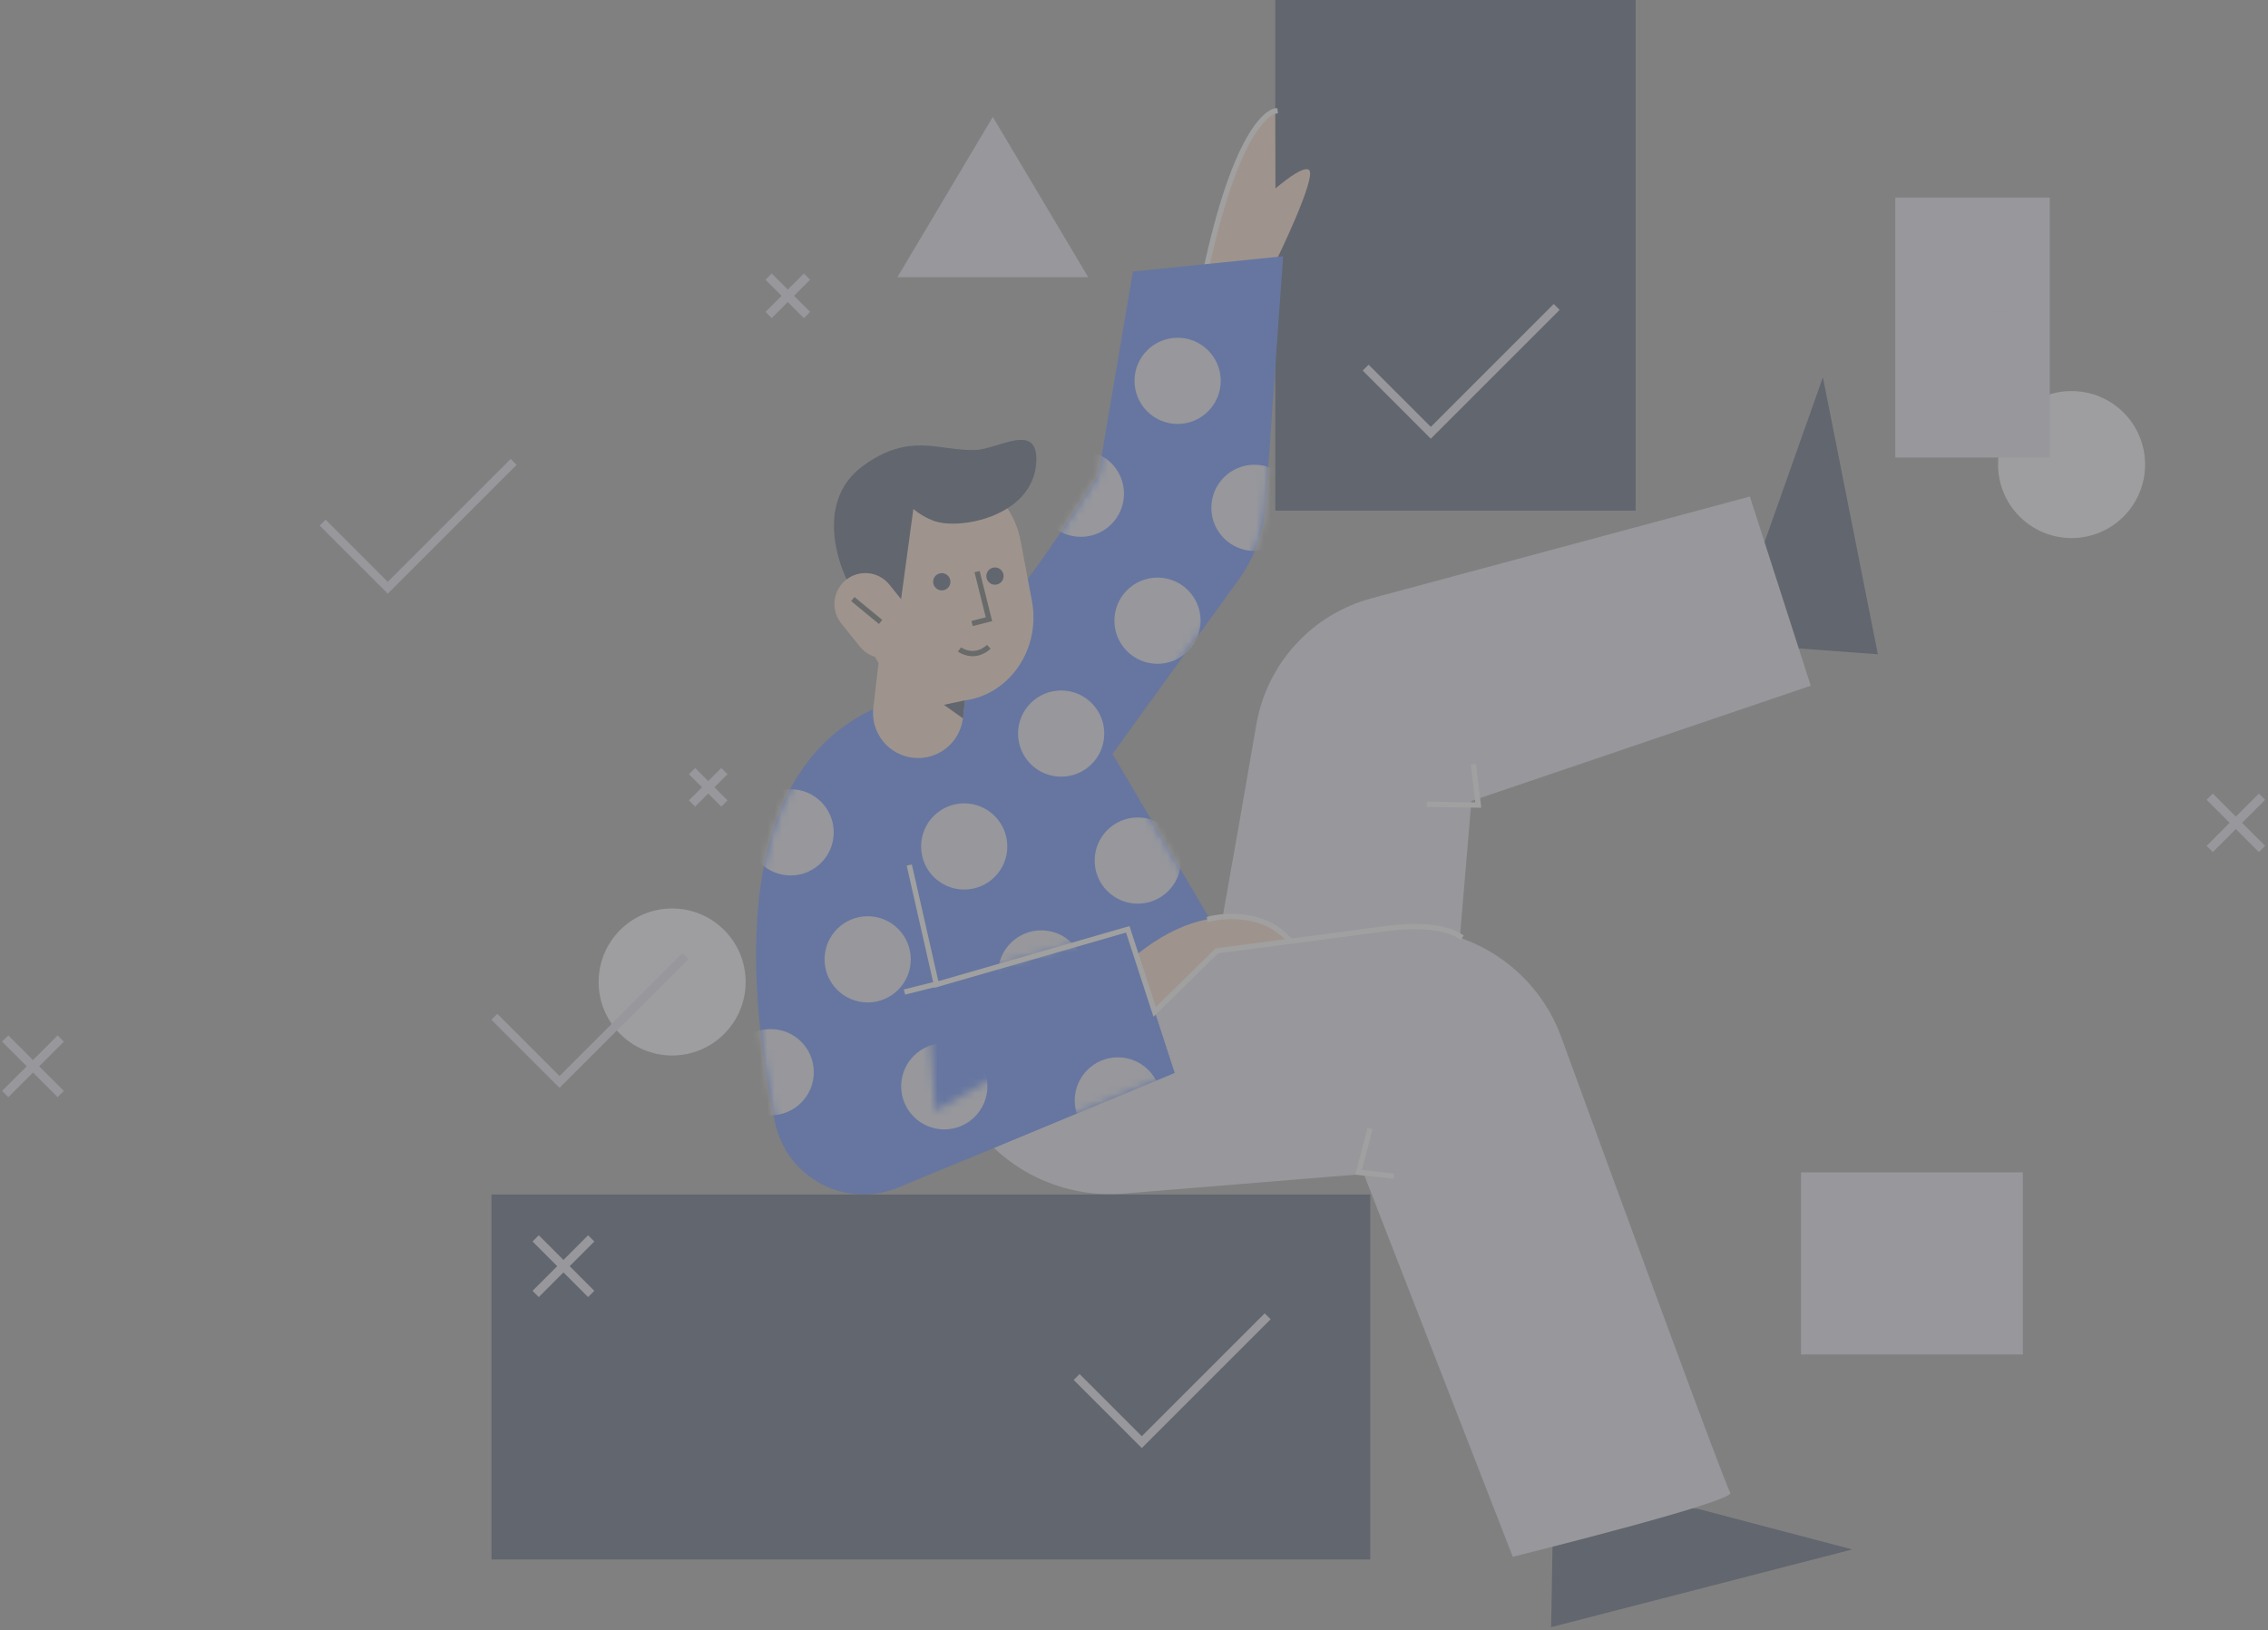 <svg width="306" height="220" viewBox="0 0 306 220" fill="none" xmlns="http://www.w3.org/2000/svg">
<rect x="0" y="0" width="306" height="220" fill="#808080" stroke="none"/>
<g opacity="0.25">
<path d="M279.499 72.608C284.978 72.608 289.418 68.166 289.418 62.688C289.418 57.21 284.978 52.769 279.499 52.769C274.021 52.769 269.579 57.21 269.579 62.688C269.579 68.166 274.021 72.608 279.499 72.608Z" fill="#F6F8FF"/>
<path d="M90.685 142.428C96.163 142.428 100.604 137.987 100.604 132.509C100.604 127.03 96.163 122.589 90.685 122.589C85.206 122.589 80.765 127.03 80.765 132.509C80.765 137.987 85.206 142.428 90.685 142.428Z" fill="#F6F8FF"/>
<path d="M220.685 0H172.062V68.909H220.685V0Z" fill="#081638"/>
<path d="M172.031 35.488L162.882 35.877C162.882 35.877 166.697 17.04 172.031 14.994L172.076 25.431C173.913 23.897 175.873 22.512 176.571 22.893C177.876 23.595 172.031 35.488 172.031 35.488Z" fill="#F9D0B5"/>
<path d="M172.027 14.982C172.027 14.982 167.334 15.487 162.877 35.62" stroke="white" stroke-width="0.715" stroke-linecap="square"/>
<path d="M209.578 202.258L209.282 219.567L249.902 209.082L229.069 203.6L209.578 202.258Z" fill="#081638"/>
<path d="M239.83 87.289L253.358 88.286L245.947 50.909L237.467 74.878L239.83 87.289Z" fill="#081638"/>
<path d="M161.843 139.905C162.241 139.524 166.686 114.1 169.507 97.762C170.202 93.739 172.034 89.998 174.785 86.981C177.537 83.965 181.094 81.798 185.037 80.737L236.094 66.999L244.311 92.533L198.528 108.087L195.741 140.957" fill="#DADDF1"/>
<path d="M127.067 143.306L128.923 147.539C130.824 151.871 134.03 155.503 138.094 157.928C142.157 160.353 146.876 161.449 151.592 161.066L184.002 158.421L204.103 210.072C204.103 210.072 234.332 202.589 233.452 201.416C232.836 200.594 218.94 162.661 210.642 139.932C208.91 135.187 205.61 131.174 201.292 128.556C196.971 125.937 191.887 124.87 186.88 125.53L140.912 131.584" fill="#DADDF1"/>
<path d="M130.208 156.506L158.469 144.772L152.734 127.167L121.783 134.648L130.208 156.506Z" fill="#1758FE"/>
<path d="M123.984 117.081L128.262 132.006L152.159 125.403L158.469 144.772L121.197 160.243C119.539 160.932 117.749 161.248 115.955 161.166C114.161 161.084 112.407 160.608 110.819 159.77C109.23 158.933 107.846 157.755 106.765 156.322C105.684 154.888 104.933 153.233 104.565 151.475C100.585 132.306 97.838 99.35 123.758 93.723C130.587 92.239 148.206 64.067 148.206 64.067L152.856 36.645L173.124 34.575L170.739 68.249C170.482 71.848 169.225 75.304 167.11 78.228L150.097 101.742L165.358 127.609L126.183 149.908" fill="#1758FE"/>
<mask id="mask0_1388_5" style="mask-type:luminance" maskUnits="userSpaceOnUse" x="102" y="34" width="72" height="128">
<path fill-rule="evenodd" clip-rule="evenodd" d="M123.984 117.081L128.261 132.006L152.159 125.403L158.468 144.772L121.196 160.243C119.538 160.932 117.748 161.248 115.954 161.166C114.161 161.084 112.407 160.608 110.818 159.77C109.23 158.933 107.846 157.755 106.765 156.322C105.683 154.888 104.932 153.233 104.564 151.475C100.585 132.306 97.838 99.35 123.757 93.723C130.586 92.239 148.205 64.067 148.205 64.067L152.855 36.645L173.123 34.575L170.739 68.249C170.481 71.848 169.224 75.304 167.11 78.228L150.096 101.742L165.357 127.609L126.182 149.908" fill="white"/>
</mask>
<g mask="url(#mask0_1388_5)">
<path d="M117.067 135.273C120.28 135.273 122.885 132.668 122.885 129.454C122.885 126.241 120.28 123.636 117.067 123.636C113.853 123.636 111.249 126.241 111.249 129.454C111.249 132.668 113.853 135.273 117.067 135.273Z" fill="#DADDF1"/>
<path d="M140.485 137.175C143.699 137.175 146.303 134.571 146.303 131.357C146.303 128.144 143.699 125.539 140.485 125.539C137.272 125.539 134.667 128.144 134.667 131.357C134.667 134.571 137.272 137.175 140.485 137.175Z" fill="#DADDF1"/>
<path d="M163.903 139.081C167.116 139.081 169.721 136.476 169.721 133.263C169.721 130.049 167.116 127.444 163.903 127.444C160.69 127.444 158.085 130.049 158.085 133.263C158.085 136.476 160.69 139.081 163.903 139.081Z" fill="#DADDF1"/>
<path d="M130.091 120.038C133.304 120.038 135.909 117.433 135.909 114.22C135.909 111.007 133.304 108.402 130.091 108.402C126.877 108.402 124.272 111.007 124.272 114.22C124.272 117.433 126.877 120.038 130.091 120.038Z" fill="#DADDF1"/>
<path d="M153.509 121.943C156.722 121.943 159.327 119.339 159.327 116.125C159.327 112.912 156.722 110.307 153.509 110.307C150.295 110.307 147.69 112.912 147.69 116.125C147.69 119.339 150.295 121.943 153.509 121.943Z" fill="#DADDF1"/>
<path d="M176.929 123.846C180.143 123.846 182.748 121.241 182.748 118.028C182.748 114.815 180.143 112.21 176.929 112.21C173.716 112.21 171.111 114.815 171.111 118.028C171.111 121.241 173.716 123.846 176.929 123.846Z" fill="#DADDF1"/>
<path d="M106.672 118.135C109.886 118.135 112.49 115.531 112.49 112.317C112.49 109.104 109.886 106.499 106.672 106.499C103.459 106.499 100.854 109.104 100.854 112.317C100.854 115.531 103.459 118.135 106.672 118.135Z" fill="#DADDF1"/>
<path d="M127.403 152.405C130.616 152.405 133.221 149.801 133.221 146.587C133.221 143.374 130.616 140.769 127.403 140.769C124.19 140.769 121.585 143.374 121.585 146.587C121.585 149.801 124.19 152.405 127.403 152.405Z" fill="#DADDF1"/>
<path d="M150.822 154.308C154.035 154.308 156.64 151.703 156.64 148.49C156.64 145.277 154.035 142.672 150.822 142.672C147.608 142.672 145.003 145.277 145.003 148.49C145.003 151.703 147.608 154.308 150.822 154.308Z" fill="#DADDF1"/>
<path d="M174.24 156.213C177.453 156.213 180.058 153.609 180.058 150.395C180.058 147.182 177.453 144.577 174.24 144.577C171.026 144.577 168.421 147.182 168.421 150.395C168.421 153.609 171.026 156.213 174.24 156.213Z" fill="#DADDF1"/>
<path d="M103.985 150.5C107.198 150.5 109.803 147.895 109.803 144.682C109.803 141.469 107.198 138.864 103.985 138.864C100.772 138.864 98.167 141.469 98.167 144.682C98.167 147.895 100.772 150.5 103.985 150.5Z" fill="#DADDF1"/>
<path d="M122.415 70.536C125.628 70.536 128.233 67.931 128.233 64.718C128.233 61.504 125.628 58.899 122.415 58.899C119.202 58.899 116.597 61.504 116.597 64.718C116.597 67.931 119.202 70.536 122.415 70.536Z" fill="#DADDF1"/>
<path d="M145.833 72.441C149.046 72.441 151.651 69.836 151.651 66.623C151.651 63.41 149.046 60.805 145.833 60.805C142.62 60.805 140.015 63.41 140.015 66.623C140.015 69.836 142.62 72.441 145.833 72.441Z" fill="#DADDF1"/>
<path d="M169.251 74.344C172.464 74.344 175.069 71.74 175.069 68.526C175.069 65.313 172.464 62.708 169.251 62.708C166.037 62.708 163.433 65.313 163.433 68.526C163.433 71.74 166.037 74.344 169.251 74.344Z" fill="#DADDF1"/>
<path d="M98.997 68.633C102.21 68.633 104.815 66.028 104.815 62.815C104.815 59.601 102.21 56.997 98.997 56.997C95.784 56.997 93.179 59.601 93.179 62.815C93.179 66.028 95.784 68.633 98.997 68.633Z" fill="#DADDF1"/>
<path d="M132.751 87.669C135.965 87.669 138.569 85.064 138.569 81.85C138.569 78.637 135.965 76.032 132.751 76.032C129.538 76.032 126.933 78.637 126.933 81.85C126.933 85.064 129.538 87.669 132.751 87.669Z" fill="#DADDF1"/>
<path d="M156.17 89.574C159.383 89.574 161.988 86.969 161.988 83.756C161.988 80.542 159.383 77.938 156.17 77.938C152.957 77.938 150.352 80.542 150.352 83.756C150.352 86.969 152.957 89.574 156.17 89.574Z" fill="#DADDF1"/>
<path d="M109.334 85.766C112.547 85.766 115.152 83.161 115.152 79.948C115.152 76.734 112.547 74.129 109.334 74.129C106.121 74.129 103.516 76.734 103.516 79.948C103.516 83.161 106.121 85.766 109.334 85.766Z" fill="#DADDF1"/>
<path d="M135.468 55.306C138.681 55.306 141.286 52.701 141.286 49.488C141.286 46.275 138.681 43.67 135.468 43.67C132.254 43.67 129.649 46.275 129.649 49.488C129.649 52.701 132.254 55.306 135.468 55.306Z" fill="#DADDF1"/>
<path d="M158.886 57.209C162.099 57.209 164.704 54.604 164.704 51.391C164.704 48.178 162.099 45.573 158.886 45.573C155.673 45.573 153.068 48.178 153.068 51.391C153.068 54.604 155.673 57.209 158.886 57.209Z" fill="#DADDF1"/>
<path d="M112.05 53.401C115.263 53.401 117.868 50.796 117.868 47.583C117.868 44.37 115.263 41.765 112.05 41.765C108.836 41.765 106.231 44.37 106.231 47.583C106.231 50.796 108.836 53.401 112.05 53.401Z" fill="#DADDF1"/>
<path d="M143.172 104.808C146.385 104.808 148.99 102.203 148.99 98.99C148.99 95.777 146.385 93.172 143.172 93.172C139.959 93.172 137.354 95.777 137.354 98.99C137.354 102.203 139.959 104.808 143.172 104.808Z" fill="#DADDF1"/>
<path d="M166.59 106.713C169.803 106.713 172.408 104.109 172.408 100.895C172.408 97.682 169.803 95.077 166.59 95.077C163.377 95.077 160.772 97.682 160.772 100.895C160.772 104.109 163.377 106.713 166.59 106.713Z" fill="#DADDF1"/>
<path d="M96.336 101.001C99.549 101.001 102.154 98.396 102.154 95.182C102.154 91.969 99.549 89.364 96.336 89.364C93.122 89.364 90.518 91.969 90.518 95.182C90.518 98.396 93.122 101.001 96.336 101.001Z" fill="#DADDF1"/>
</g>
<path d="M123.87 96.207L126.516 73.664" stroke="#F9D0B5" stroke-width="12.161" stroke-linecap="round"/>
<path d="M187.736 158.672L183.303 158.202L184.76 152.622" stroke="white" stroke-width="0.715" stroke-linecap="square"/>
<path d="M122.379 133.775L126.366 132.781" stroke="white" stroke-width="0.715" stroke-linecap="square"/>
<path d="M155.645 136.352C155.645 136.321 163.953 128.746 163.953 128.746L173.789 126.681C173.789 126.681 165.713 118.9 153.282 128.877" fill="#F9D0B5"/>
<path d="M198.821 103.499L199.456 108.635L192.872 108.537" stroke="white" stroke-width="0.715" stroke-linecap="square"/>
<path d="M122.761 117.076L126.337 132.85L152.159 125.403L155.788 136.543L164.179 128.314L187.106 125.296C187.106 125.296 193.747 124.249 197 126.338" stroke="white" stroke-width="0.715" stroke-linecap="square"/>
<path d="M184.882 161.185H66.317V210.436H184.882V161.185Z" fill="#081638"/>
<path d="M276.556 26.661H255.72V61.742H276.556V26.661Z" fill="#DADDF1"/>
<path d="M272.925 158.202H242.99V182.776H272.925V158.202Z" fill="#DADDF1"/>
<path d="M146.825 37.408H121.075L133.949 15.771L146.825 37.408Z" fill="#DADDF1"/>
<path d="M133.949 34.985C134.739 34.985 135.379 34.345 135.379 33.555C135.379 32.765 134.739 32.124 133.949 32.124C133.159 32.124 132.518 32.765 132.518 33.555C132.518 34.345 133.159 34.985 133.949 34.985Z" fill="#DADDF1"/>
<path d="M134.903 23.063H132.995V31.17H134.903V23.063Z" fill="#DADDF1"/>
<path d="M270.263 47.688C271.415 47.688 272.347 46.755 272.347 45.604C272.347 44.453 271.415 43.52 270.263 43.52C269.112 43.52 268.179 44.453 268.179 45.604C268.179 46.755 269.112 47.688 270.263 47.688Z" fill="#DADDF1"/>
<path d="M271.713 30.519H268.818V41.998H271.713V30.519Z" fill="#DADDF1"/>
<path d="M298.133 107.502L305.194 114.563" stroke="#DADDF1" stroke-width="1.192"/>
<path d="M305.194 107.502L298.133 114.563" stroke="#DADDF1" stroke-width="1.192"/>
<path d="M72.272 167.108L79.768 174.607" stroke="#DADDF1" stroke-width="1.192"/>
<path d="M79.768 167.108L72.272 174.607" stroke="#DADDF1" stroke-width="1.192"/>
<path d="M0.698 140.137L8.195 147.636" stroke="#DADDF1" stroke-width="1.192"/>
<path d="M8.195 140.137L0.698 147.636" stroke="#DADDF1" stroke-width="1.192"/>
<path d="M93.367 104.052L97.74 108.425" stroke="#DADDF1" stroke-width="1.192"/>
<path d="M97.74 104.052L93.367 108.425" stroke="#DADDF1" stroke-width="1.192"/>
<path d="M259.235 52.645L264.414 57.824" stroke="#DADDF1" stroke-width="1.192"/>
<path d="M264.414 52.645L259.235 57.824" stroke="#DADDF1" stroke-width="1.192"/>
<path d="M250.124 162.656L265.792 178.324" stroke="#DADDF1" stroke-width="1.192"/>
<path d="M265.792 162.656L250.124 178.324" stroke="#DADDF1" stroke-width="1.192"/>
<path d="M127.582 94.624L128.929 94.607C135.606 94.533 140.539 88.026 139.223 81.063L137.692 72.956C136.671 67.557 132.162 63.709 126.998 63.828C121.12 63.961 116.47 69.145 116.613 75.405L116.799 83.512C116.94 89.728 121.749 94.676 127.582 94.624Z" fill="#F9D0B5"/>
<path d="M131.829 77.134L133.431 83.558L131.149 84.139" stroke="#252B2D" stroke-width="0.715"/>
<path d="M121.166 83.839L122.835 71.594L123.233 68.688C124.03 69.354 124.931 69.883 125.901 70.254C129.426 71.621 139.295 69.67 139.803 62.517C140.218 56.682 134.581 60.709 131.44 60.738C126.507 60.785 122.77 58.353 116.564 62.772C109.131 68.075 114.222 78.171 114.222 78.171C114.222 78.171 117.57 76.375 121.166 83.839Z" fill="#081638"/>
<path d="M127.067 79.67C127.711 79.67 128.233 79.148 128.233 78.504C128.233 77.86 127.711 77.338 127.067 77.338C126.423 77.338 125.901 77.86 125.901 78.504C125.901 79.148 126.423 79.67 127.067 79.67Z" fill="#081638"/>
<path d="M134.242 78.903C134.886 78.903 135.408 78.381 135.408 77.737C135.408 77.093 134.886 76.571 134.242 76.571C133.598 76.571 133.076 77.093 133.076 77.737C133.076 78.381 133.598 78.903 134.242 78.903Z" fill="#081638"/>
<path d="M129.453 87.639C129.453 87.639 131.392 89.103 133.417 87.28" stroke="#252B2D" stroke-width="0.715"/>
<path d="M116.022 87.261C117.463 89.058 120.087 89.348 121.884 87.908C123.681 86.468 123.969 83.843 122.529 82.046L120.004 78.896C118.564 77.099 115.94 76.809 114.143 78.249C112.346 79.689 112.057 82.313 113.498 84.111L116.022 87.261Z" fill="#F9D0B5"/>
<path d="M115.057 80.835L118.812 83.927" stroke="#252B2D" stroke-width="0.715"/>
<path d="M103.701 37.327L108.88 42.506" stroke="#DADDF1" stroke-width="1.192"/>
<path d="M108.88 37.327L103.701 42.506" stroke="#DADDF1" stroke-width="1.192"/>
<path d="M130.186 94.504L127.346 95.108L129.926 96.937L130.186 94.504Z" fill="#081638"/>
<path d="M163.235 123.992C163.235 123.992 169.693 122.277 173.789 126.676" stroke="white" stroke-width="0.715" stroke-linecap="square"/>
<path d="M145.258 185.812L154.05 194.604L171.034 177.62" stroke="#DADDF1" stroke-width="1.13"/>
<path d="M184.254 49.607L193.046 58.399L210.031 41.415" stroke="#DADDF1" stroke-width="1.13"/>
<path d="M43.528 70.519L52.32 79.311L69.305 62.326" stroke="#DADDF1" stroke-width="1.13"/>
<path d="M66.7 137.208L75.492 146L92.477 129.016" stroke="#DADDF1" stroke-width="1.13"/>
</g>
</svg>
